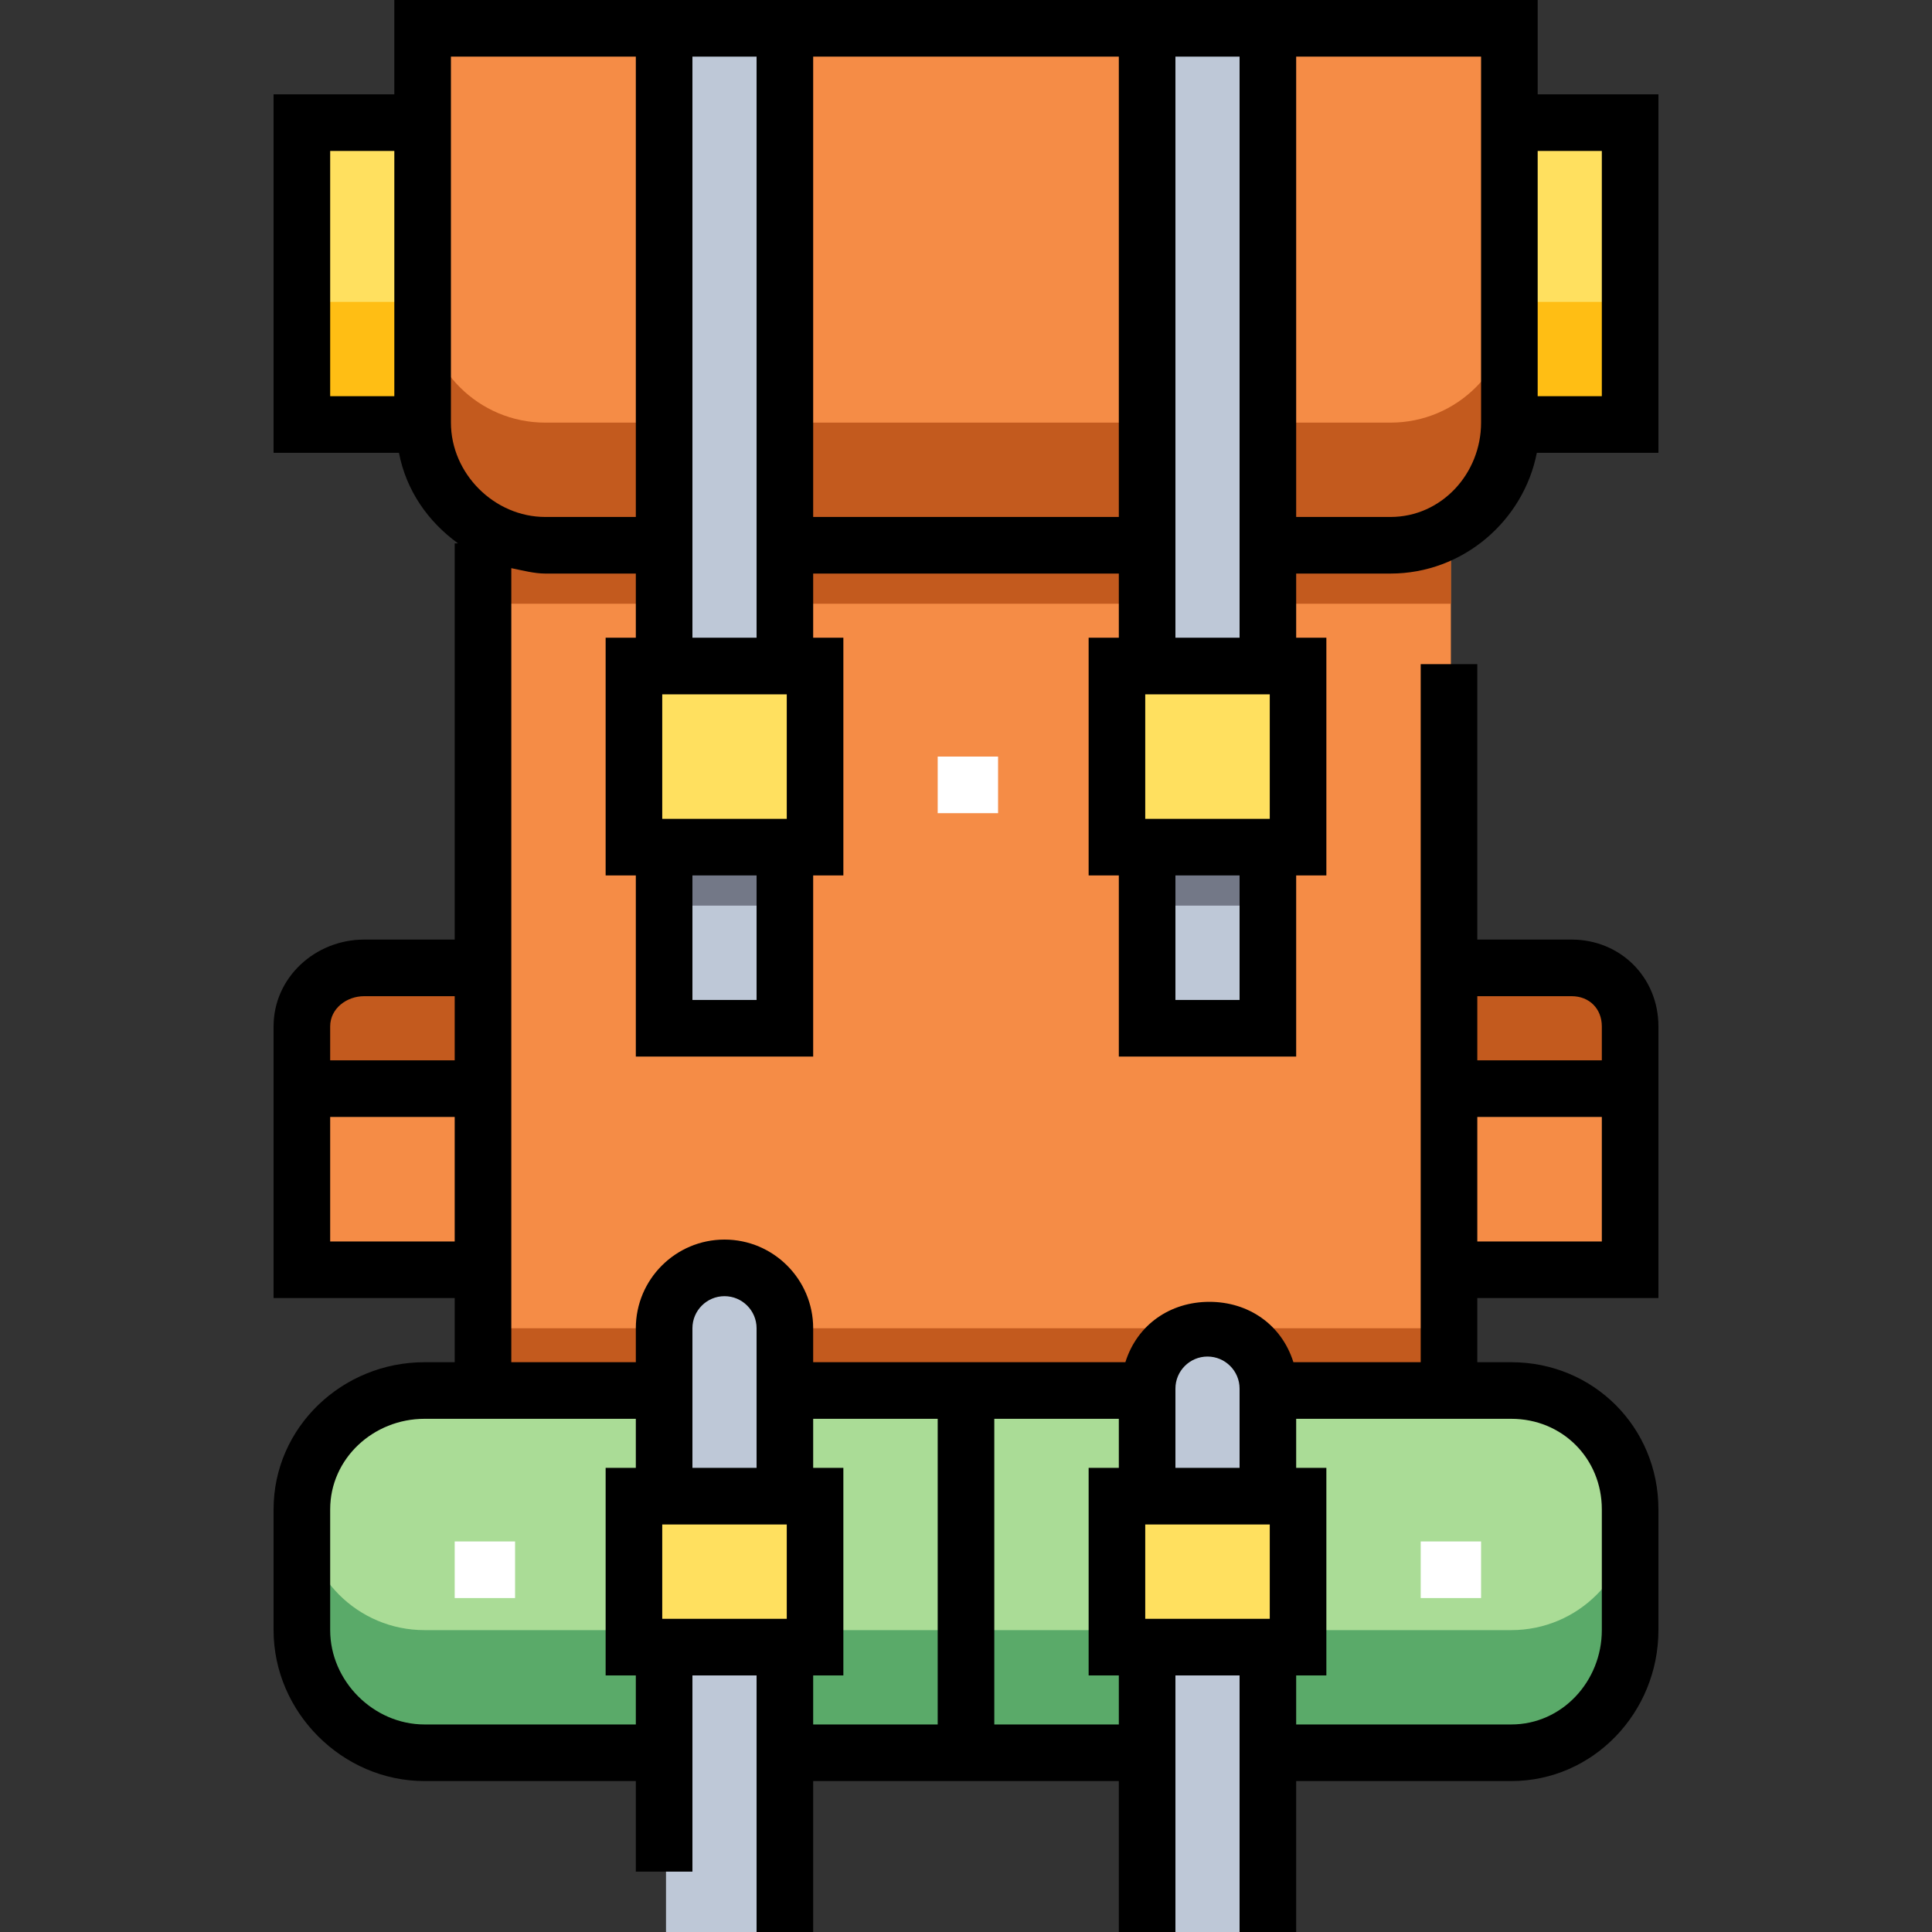 <?xml version="1.0" encoding="iso-8859-1"?>
<!-- Generator: Adobe Illustrator 19.0.0, SVG Export Plug-In . SVG Version: 6.00 Build 0)  -->
<svg version="1.1" id="Capa_1" xmlns="http://www.w3.org/2000/svg" xmlns:xlink="http://www.w3.org/1999/xlink" x="0px" y="0px"
	 viewBox="0 0 512 512" style="enable-background:new 0 0 512 512;" xml:space="preserve">
<rect x="0" y="0" width="512" height="512" fill="#333333" stroke="none"/>
<path style="fill:#F58C46;" d="M384.5,336h48v-64c0-8.837-7.163-16-16-16h-32V336z"/>
<path style="fill:#C35A1E;" d="M384.5,288h48v-16c0-8.837-7.163-16-16-16h-32V288z"/>
<path style="fill:#F58C46;" d="M80.5,336h48v-80h-32c-8.837,0-16,7.163-16,16V336z"/>
<path style="fill:#C35A1E;" d="M80.5,288h48v-32h-32c-8.837,0-16,7.163-16,16V288z"/>
<polyline style="fill:#F58C46;" points="384.5,144 384.5,368 128.5,368 128.5,144 "/>
<g>
	<polyline style="fill:#C35A1E;" points="384.5,352 384.5,368 128.5,368 128.5,352 	"/>
	<polyline style="fill:#C35A1E;" points="384.5,144 384.5,160 128.5,160 128.5,144 	"/>
</g>
<rect x="400.5" y="32" style="fill:#FFE05F;" width="32" height="80"/>
<rect x="400.5" y="80" style="fill:#FFBE14;" width="32" height="32"/>
<rect x="80.5" y="32" style="fill:#FFE05F;" width="32" height="80"/>
<rect x="80.5" y="80" style="fill:#FFBE14;" width="32" height="32"/>
<path style="fill:#F58C46;" d="M368.5,144h-224c-17.673,0-32-14.327-32-32V7.5h288V112C400.5,129.673,386.173,144,368.5,144z"/>
<path style="fill:#C35A1E;" d="M368.5,112h-224c-17.673,0-32-14.327-32-32v32c0,17.673,14.327,32,32,32h224
	c17.673,0,32-14.327,32-32V80C400.5,97.673,386.173,112,368.5,112z"/>
<rect x="176.5" y="7.5" style="fill:#BEC8D7;" width="32" height="264.5"/>
<rect x="176.5" y="224" style="fill:#737887;" width="32" height="16"/>
<rect x="304.5" y="7.5" style="fill:#BEC8D7;" width="32" height="264.5"/>
<rect x="304.5" y="224" style="fill:#737887;" width="32" height="16"/>
<g>
	<rect x="168.5" y="176" style="fill:#FFE05F;" width="48" height="48"/>
	<rect x="296.5" y="176" style="fill:#FFE05F;" width="48" height="48"/>
</g>
<path style="fill:#AADC96;" d="M400.5,464h-288c-17.673,0-32-14.327-32-32v-32c0-17.673,14.327-32,32-32h288
	c17.673,0,32,14.327,32,32v32C432.5,449.673,418.173,464,400.5,464z"/>
<path style="fill:#5AAA69;" d="M400.5,432h-288c-17.673,0-32-14.327-32-32v32c0,17.673,14.327,32,32,32h288
	c17.673,0,32-14.327,32-32v-32C432.5,417.673,418.173,432,400.5,432z"/>
<g>
	<path style="fill:#BEC8D7;" d="M208.5,512h-32V352c0-8.836,7.163-16,16-16l0,0c8.837,0,16,7.164,16,16V512z"/>
	<path style="fill:#BEC8D7;" d="M336.5,512h-32V368c0-8.837,7.163-16,16-16l0,0c8.837,0,16,7.163,16,16V512z"/>
</g>
<g>
	<rect x="168.5" y="396" style="fill:#FFE05F;" width="48" height="40"/>
	<rect x="296.5" y="396" style="fill:#FFE05F;" width="48" height="40"/>
</g>
<g>
	<rect x="120.5" y="408.5" style="fill:#FFFFFF;" width="16" height="15"/>
	<rect x="376.5" y="408.5" style="fill:#FFFFFF;" width="16" height="15"/>
	<rect x="248.5" y="200.5" style="fill:#FFFFFF;" width="16" height="15"/>
</g>
<path d="M368.5,152c19.216,0,35.262-14,38.777-32H439.5V25h-32V0H344h-47H104.5v25h-32v95h33.223c1.937,10,7.678,18.217,15.661,24
	H120.5v105h-24c-12.958,0-24,10.042-24,23v72h48v17h-8c-21.78,0-40,17.22-40,39v32c0,21.78,18.22,40,40,40h56v24h15v-52h17v68h15
	v-40h81v40h15v-68h17v68h15v-40h57c21.78,0,39-18.22,39-40v-32c0-21.78-17.22-39-39-39h-9v-17h48v-72c0-12.958-10.042-23-23-23h-25
	v-73h-15v185h-33.734c-3.138-10-11.93-16-22.266-16s-19.128,6-22.266,16H215.5v-9c0-12.958-10.542-23.5-23.5-23.5
	s-23.5,10.542-23.5,23.5v9h-33V150.569c3,0.604,6.082,1.431,9,1.431h24v17h-8v63h8v48h47v-48h8v-63h-8v-17h81v17h-8v63h8v48h47v-48
	h8v-63h-8v-17H368.5z M424.5,40v65h-17V40H424.5z M87.5,40h17v65h-17V40z M391.5,329v-33h33v33H391.5z M416.5,264
	c4.687,0,8,3.313,8,8v9h-33v-17H416.5z M208.5,404v25h-33v-25H208.5z M296.5,457h-33v-81h33v13h-8v55h8V457z M336.5,404v25h-33v-25
	H336.5z M424.5,400v32c0,13.509-10.491,25-24,25h-57v-13h8v-55h-8v-13h57C414.009,376,424.5,386.491,424.5,400z M320,359.5
	c4.687,0,8.5,3.813,8.5,8.5v21h-17v-21C311.5,363.313,315.313,359.5,320,359.5z M248.5,376v81h-33v-13h8v-55h-8v-13H248.5z
	 M192,343.5c4.687,0,8.5,3.813,8.5,8.5v37h-17v-37C183.5,347.313,187.313,343.5,192,343.5z M168.5,389h-8v55h8v13h-56
	c-13.509,0-25-11.491-25-25v-32c0-13.509,11.491-24,25-24h56V389z M96.5,264h24v17h-33v-9C87.5,267.313,91.813,264,96.5,264z
	 M87.5,329v-33h33v33H87.5z M392.5,15v97c0,13.509-10.491,25-24,25h-25V15H392.5z M144.5,137c-13.509,0-25-11.491-25-25V15h49v122
	H144.5z M208.5,184v33h-33v-33H208.5z M200.5,265h-17v-33h17V265z M183.5,169V15h17v154H183.5z M215.5,137V15h81v122H215.5z
	 M336.5,184v33h-33v-33H336.5z M328.5,265h-17v-33h17V265z M311.5,169V15h17v154H311.5z"/>
<g>
</g>
<g>
</g>
<g>
</g>
<g>
</g>
<g>
</g>
<g>
</g>
<g>
</g>
<g>
</g>
<g>
</g>
<g>
</g>
<g>
</g>
<g>
</g>
<g>
</g>
<g>
</g>
<g>
</g>
</svg>

